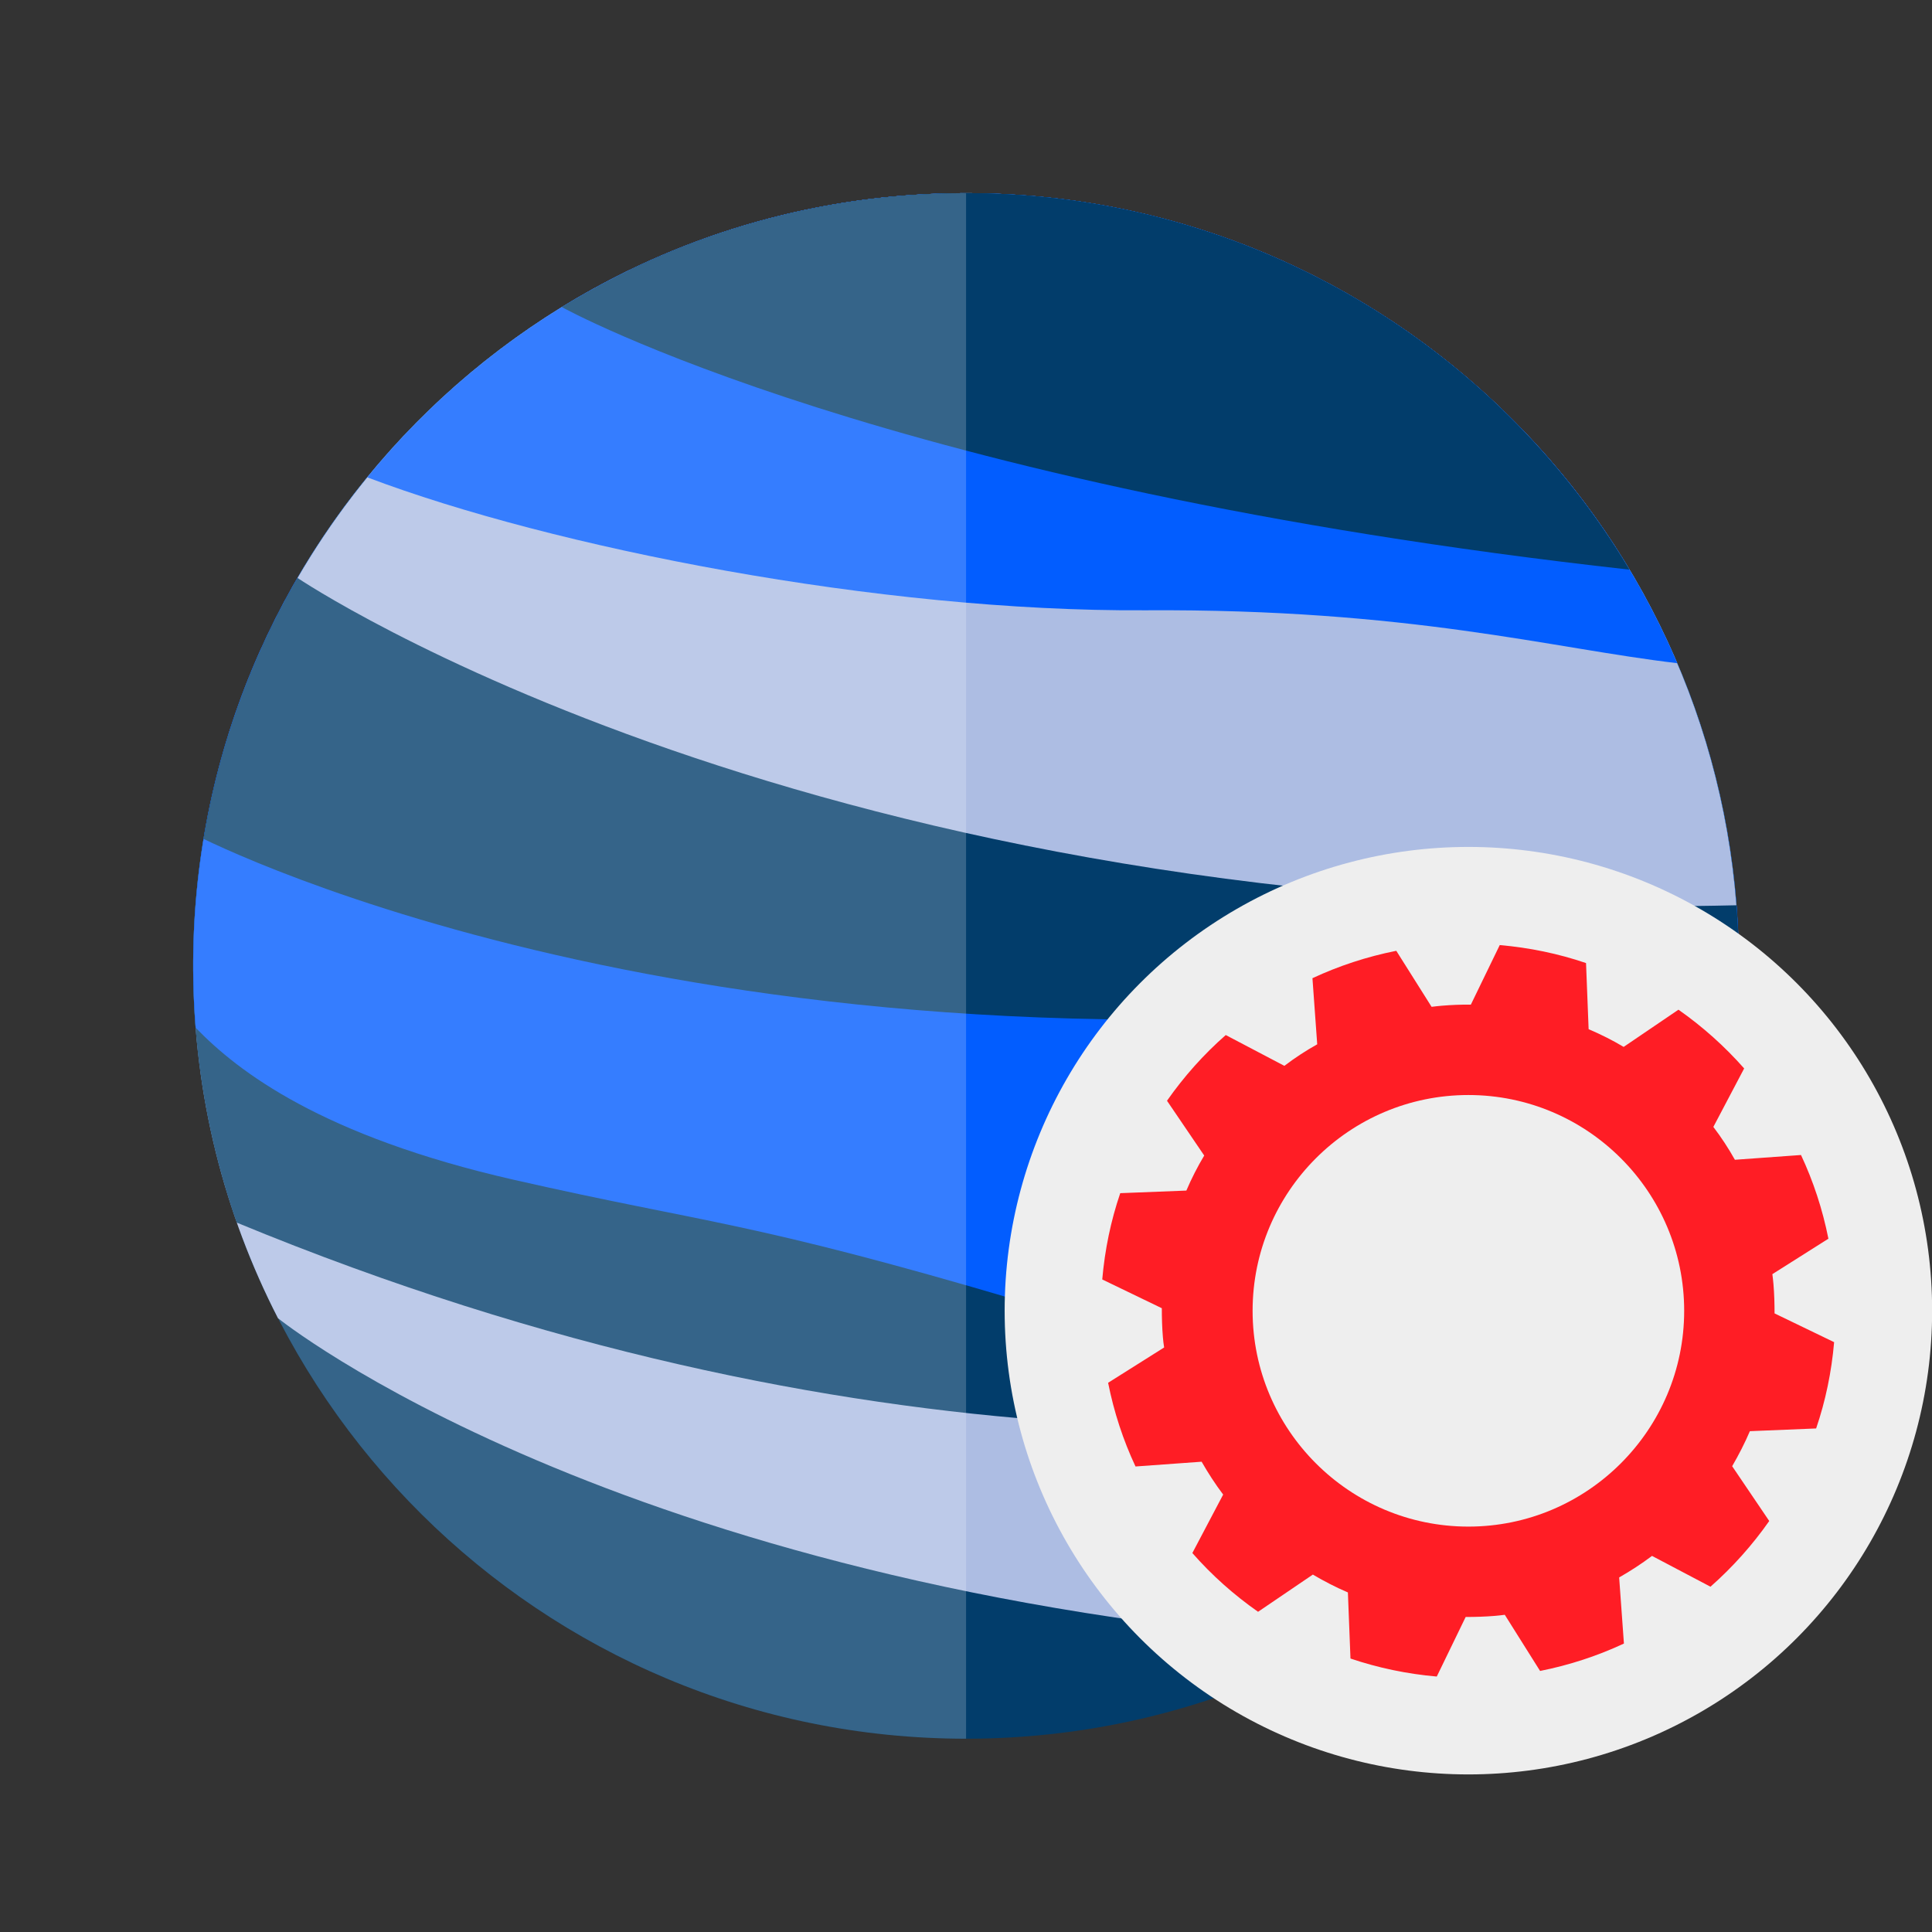 <?xml version="1.0" encoding="utf-8"?>
<!-- Generator: Adobe Illustrator 24.1.1, SVG Export Plug-In . SVG Version: 6.00 Build 0)  -->
<svg version="1.1" id="Ebene_1" xmlns="http://www.w3.org/2000/svg" xmlns:xlink="http://www.w3.org/1999/xlink" x="0px" y="0px"
	 viewBox="0 0 141.73 141.73" style="enable-background:new 0 0 141.73 141.73;" xml:space="preserve">
<rect x="0" y="0" width="141.73" height="141.73" fill="#333333" stroke="none"/>
<style type="text/css">
	.st0{fill:#023D6B;}
	.st1{fill:#ADBDE3;}
	.st2{fill:#025DFF;}
	.st3{opacity:0.2;fill:#FFFFFF;}
	.st4{clip-path:url(#XMLID_5_);fill:#025DFF;}
	.st5{clip-path:url(#XMLID_5_);fill:#ADBDE3;}
	.st6{clip-path:url(#XMLID_5_);fill:#023D6B;}
	.st7{opacity:0.4;clip-path:url(#XMLID_5_);fill:#ADBDE3;}
	.st8{opacity:0.1;fill:#FFFFFF;}
	.st9{clip-path:url(#XMLID_6_);fill:#025DFF;}
	.st10{clip-path:url(#XMLID_6_);fill:#ADBDE3;}
	.st11{clip-path:url(#XMLID_6_);fill:#023D6B;}
	.st12{opacity:0.4;clip-path:url(#XMLID_6_);fill:#ADBDE3;}
	.st13{clip-path:url(#XMLID_7_);fill:#025DFF;}
	.st14{clip-path:url(#XMLID_7_);fill:#ADBDE3;}
	.st15{clip-path:url(#XMLID_7_);fill:#023D6B;}
	.st16{opacity:0.4;clip-path:url(#XMLID_7_);fill:#ADBDE3;}
	.st17{fill:#B9D25F;stroke:#023D6B;stroke-width:2;stroke-miterlimit:10;}
	.st18{fill:#FAEB5A;stroke:#023D6B;stroke-width:2;stroke-miterlimit:10;}
	.st19{fill:#FAB45A;stroke:#023D6B;stroke-width:2;stroke-miterlimit:10;}
	.st20{fill:#808080;}
	.st21{fill:#FFFFFF;}
	.st22{fill:#FAB45A;}
	.st23{fill:#EEEEEE;}
	.st24{fill:#FF1D25;}
	.st25{fill:none;stroke:#7AC943;stroke-width:7;stroke-linecap:round;stroke-linejoin:round;stroke-miterlimit:10;}
</style>
<g>
	<g>
		<g>
			<g>
				<g>
					<path class="st0" d="M127.56,70.51c0.19,31.31-25.03,56.85-56.35,57.04c-31.31,0.19-56.84-25.04-57.04-56.34
						c-0.2-31.31,25.03-56.85,56.34-57.04C101.83,13.98,127.36,39.21,127.56,70.51z"/>
					<path class="st1" d="M98.29,120.49c17.56-9.73,29.4-28.49,29.27-49.98c-0.2-31.31-25.73-56.53-57.05-56.34
						c-31.31,0.19-56.54,25.73-56.34,57.04c0.06,9.18,2.29,17.84,6.22,25.49C20.41,96.71,44.86,116.49,98.29,120.49z"/>
					<path class="st0" d="M118.11,102.2c6.04-9.07,9.52-19.97,9.45-31.68c-0.2-31.31-25.73-56.53-57.05-56.34
						c-31.31,0.19-56.54,25.73-56.34,57.04c0.04,6.47,1.17,12.69,3.2,18.47C63.09,108.58,99.52,105.55,118.11,102.2z"/>
					<path class="st2" d="M70.51,14.17c-31.31,0.19-56.54,25.73-56.34,57.04c0.01,1.41,0.07,2.8,0.18,4.18
						c3.11,3.22,9.26,7.95,23.35,11.16c14.33,3.26,17.01,2.94,37.16,8.9c20.15,5.96,28.2,1.26,37.17,1.6
						c4.07,0.15,7.21-0.16,9.43-0.56c3.96-7.8,6.17-16.63,6.11-25.97C127.36,39.21,101.83,13.98,70.51,14.17z"/>
					<path class="st0" d="M70.51,14.17C42.5,14.34,19.37,34.81,14.93,61.54c6.25,3.01,47.67,21.2,112.62,9.22
						c0.01-0.08,0.01-0.16,0.01-0.24C127.36,39.21,101.83,13.98,70.51,14.17z"/>
					<path class="st1" d="M21.83,42.4L21.83,42.4c0,0,37.87,25.61,105.55,24.01c-2.28-29.38-26.93-52.42-56.87-52.24
						C49.7,14.3,31.59,25.63,21.83,42.4z"/>
					<path class="st2" d="M84,44.77c19.48-0.12,29.76,2.79,39.04,3.88c-8.69-20.39-28.97-34.63-52.52-34.48
						c-17.58,0.11-33.25,8.21-43.57,20.85C40.55,40.17,64.52,44.89,84,44.77z"/>
					<path class="st0" d="M119.54,41.79c-9.96-16.65-28.21-27.75-49.03-27.62c-10.74,0.07-20.76,3.12-29.29,8.36l0,0
						C41.22,22.53,64.98,35.73,119.54,41.79L119.54,41.79z"/>
					<path class="st0" d="M46.26,19.78c12.3,5.85,31.63,11.77,64.03,10.35C100,20.17,85.95,14.08,70.51,14.17
						C61.82,14.23,53.6,16.24,46.26,19.78z"/>
				</g>
			</g>
		</g>
	</g>
	<path class="st3" d="M70.87,14.18c-0.12,0-0.24-0.01-0.35-0.01c-31.31,0.19-56.54,25.73-56.34,57.04
		c0.19,31.19,25.54,56.34,56.69,56.34V14.18z"/>
</g>
<circle class="st23" cx="107.72" cy="96.15" r="34.02"/>
<path class="st24" d="M133.23,104.79c0.69-2.02,1.13-4.14,1.32-6.33l-4.37-2.11c0-0.71-0.02-1.42-0.08-2.14
	c-0.02-0.25-0.05-0.49-0.08-0.74l4.11-2.6c-0.43-2.16-1.11-4.22-2.01-6.14l-4.85,0.35c-0.47-0.84-1-1.65-1.58-2.41l2.26-4.29
	c-1.43-1.62-3.05-3.07-4.82-4.31l-4.02,2.73c-0.82-0.49-1.68-0.92-2.57-1.3l-0.19-4.85c-2.02-0.69-4.15-1.13-6.33-1.32l-2.12,4.37
	c-0.71-0.01-1.42,0.02-2.14,0.08c-0.25,0.02-0.49,0.05-0.74,0.08l-2.59-4.11c-2.16,0.43-4.22,1.11-6.15,2.01l0.35,4.85
	c-0.84,0.47-1.65,1-2.41,1.58l-4.3-2.26c-1.63,1.43-3.07,3.05-4.31,4.82l2.73,4.02c-0.49,0.82-0.93,1.68-1.31,2.57l-4.85,0.19
	c-0.69,2.02-1.13,4.14-1.32,6.33l4.37,2.11c0,0.71,0.02,1.42,0.08,2.14c0.02,0.25,0.05,0.49,0.09,0.74l-4.11,2.59
	c0.43,2.16,1.11,4.22,2.01,6.14l4.85-0.35c0.48,0.84,1,1.64,1.58,2.41l-2.26,4.29c1.43,1.63,3.05,3.07,4.82,4.31l4.02-2.73
	c0.83,0.49,1.68,0.93,2.57,1.31l0.19,4.85c2.02,0.68,4.14,1.13,6.33,1.32l2.12-4.37c0.7,0,1.42-0.02,2.14-0.08
	c0.25-0.02,0.49-0.05,0.73-0.08l2.59,4.12c2.16-0.43,4.22-1.11,6.15-2.01l-0.35-4.85c0.84-0.48,1.64-1,2.41-1.58l4.29,2.26
	c1.62-1.43,3.07-3.05,4.31-4.82l-2.72-4.02c0.48-0.83,0.92-1.68,1.3-2.57L133.23,104.79z M107.72,111.99
	c-8.73,0-15.83-7.1-15.83-15.83c0-8.73,7.1-15.83,15.83-15.83c8.73,0,15.83,7.1,15.83,15.83
	C123.55,104.88,116.45,111.99,107.72,111.99z"/>
</svg>
